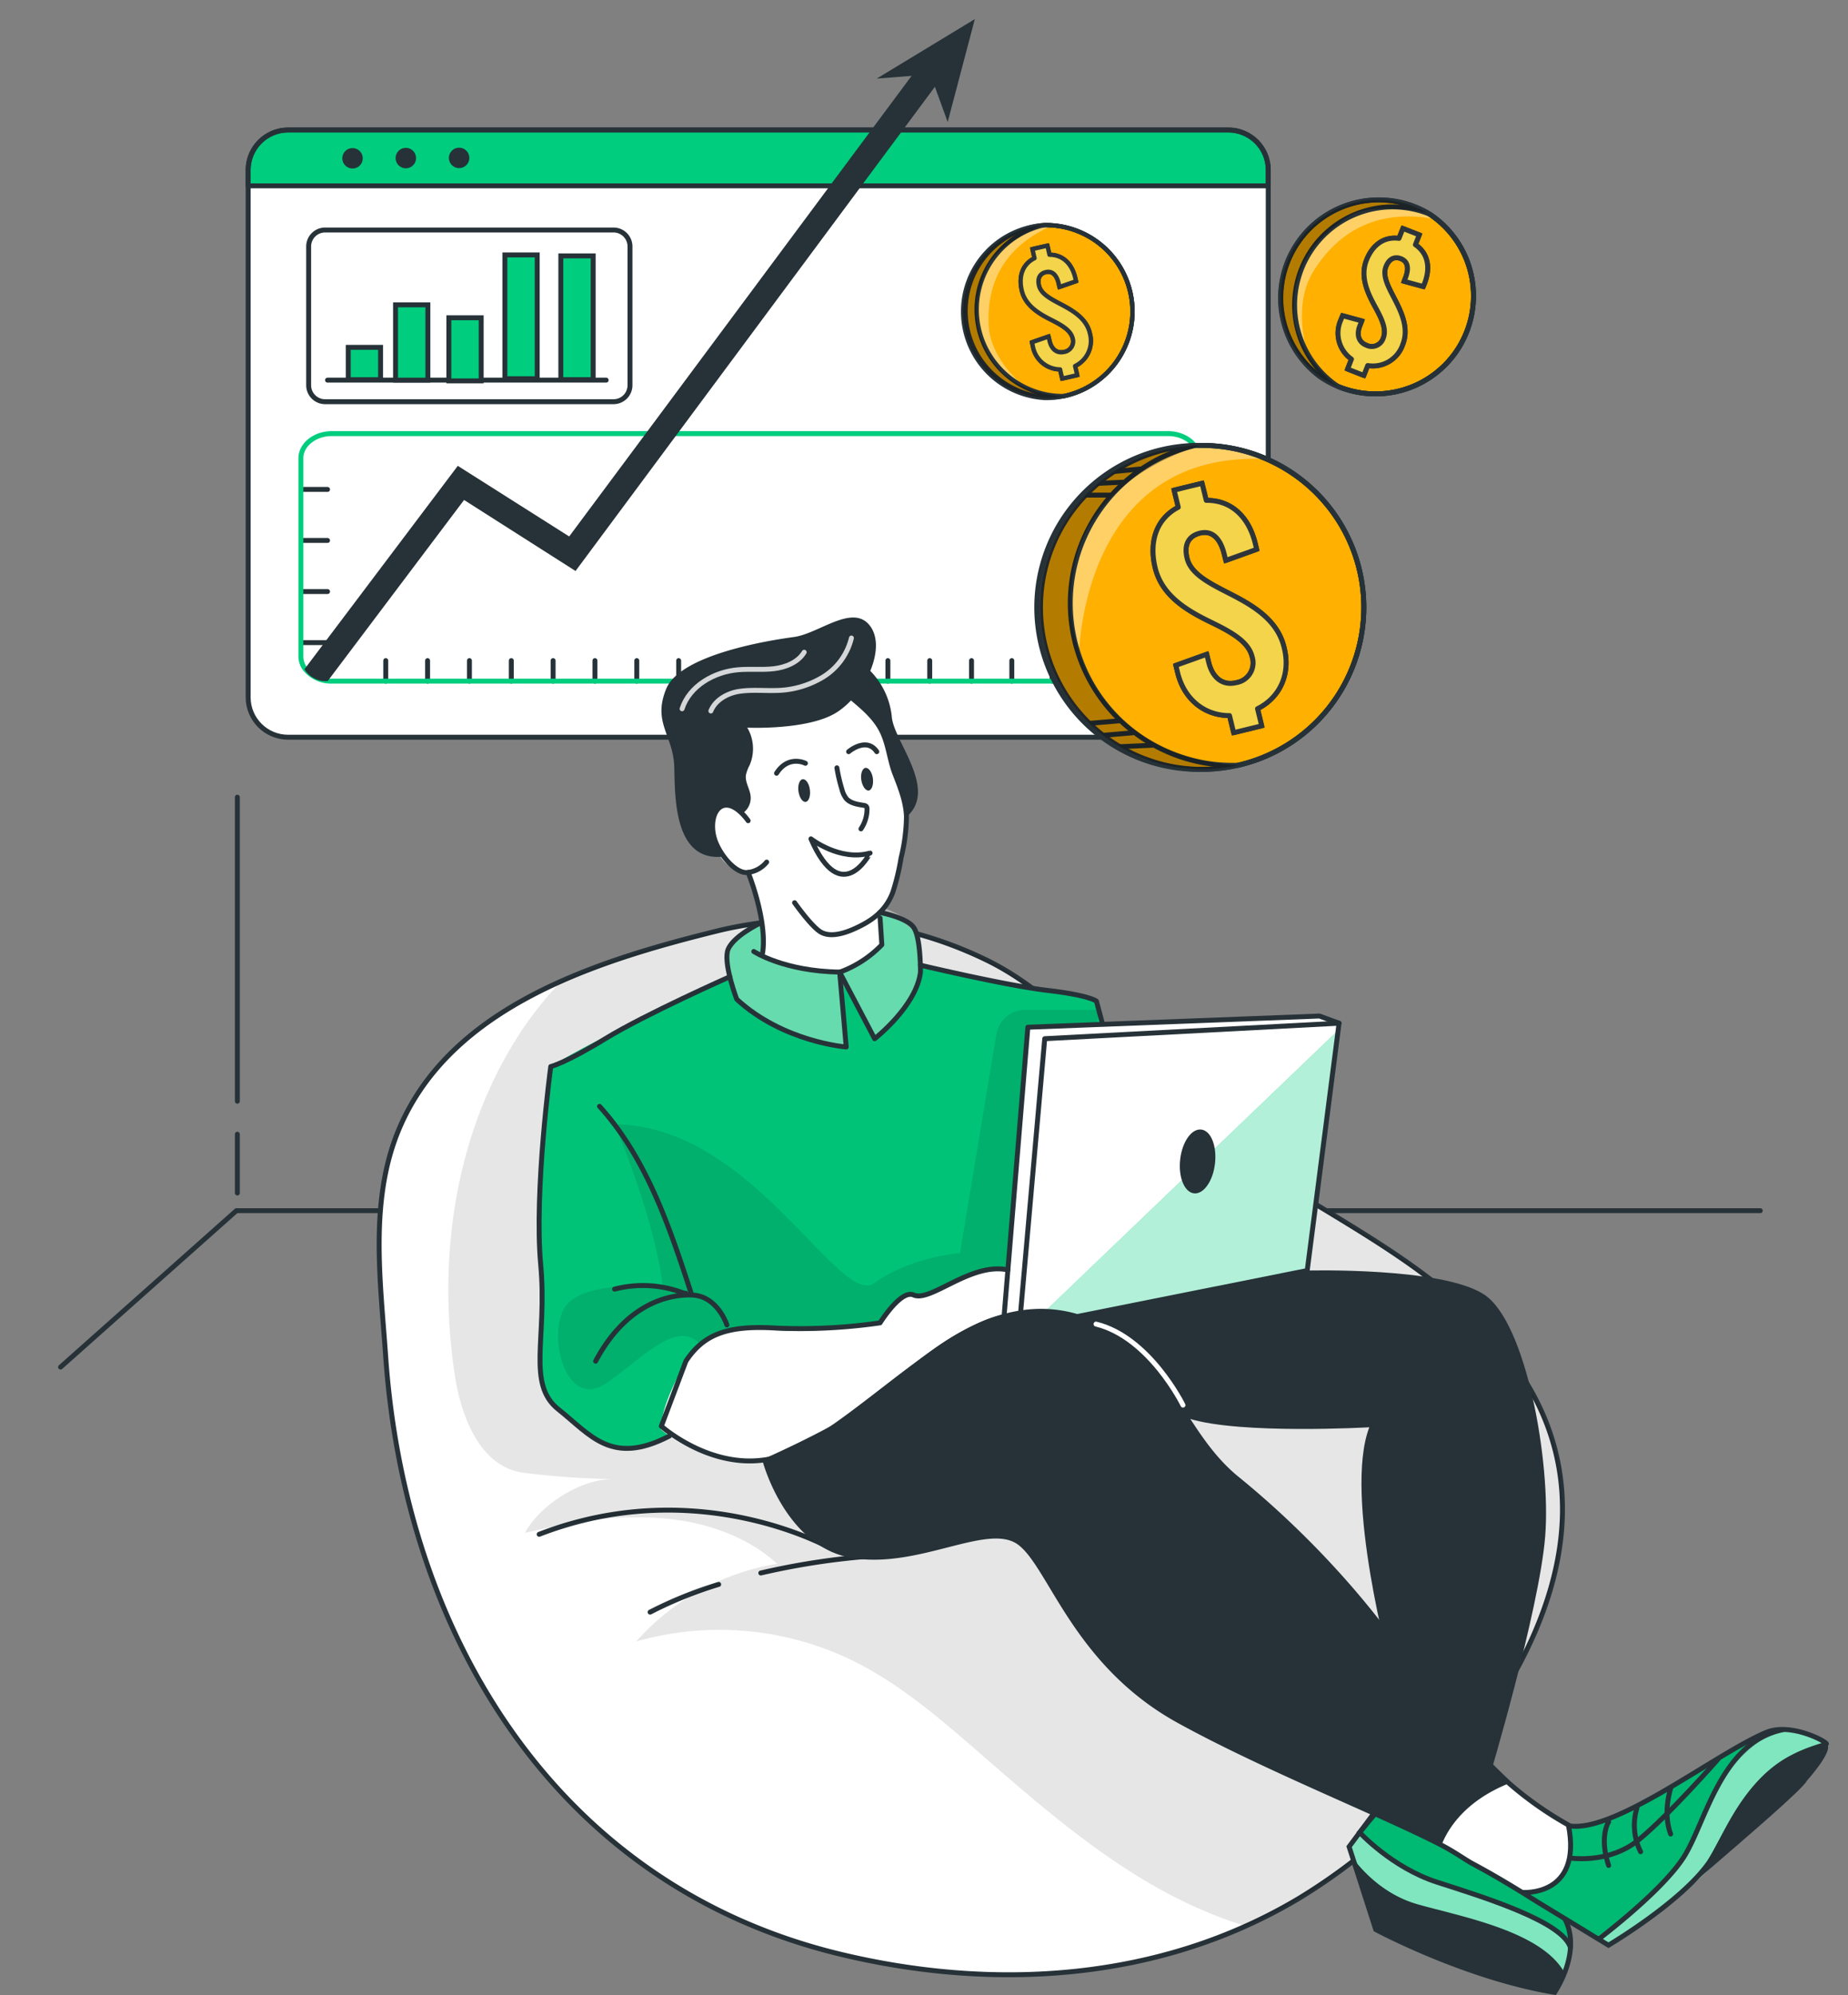 <svg width="454" height="490" fill="none" xmlns="http://www.w3.org/2000/svg"><rect width="100%" height="100%" fill="#808080" stroke="none"/><path d="M301.765 31.943H70.77c-5.416 0-9.807 4.39-9.807 9.807v129.499c0 5.416 4.39 9.806 9.806 9.806h230.996c5.416 0 9.806-4.39 9.806-9.806v-129.5c0-5.415-4.39-9.806-9.806-9.806z" fill="#fff"/><path d="M311.571 41.768v3.877H60.963v-3.877a9.87 9.87 0 0 1 9.806-9.86H301.81a9.8 9.8 0 0 1 9.761 9.86z" fill="#00CD7E"/><path d="M301.765 31.943H70.77c-5.416 0-9.807 4.39-9.807 9.807v129.499c0 5.416 4.39 9.806 9.806 9.806h230.996c5.416 0 9.806-4.39 9.806-9.806v-129.5c0-5.415-4.39-9.806-9.806-9.806z" stroke="#263238" stroke-width="1.21" stroke-linecap="round" stroke-linejoin="round"/><path d="M311.571 41.768v3.877H60.963v-3.877a9.87 9.87 0 0 1 9.806-9.86H301.81a9.8 9.8 0 0 1 9.761 9.86v0z" stroke="#263238" stroke-width="1.21" stroke-linecap="round" stroke-linejoin="round"/><path d="M89.111 38.78a2.506 2.506 0 1 1-5.01.092 2.506 2.506 0 0 1 5.01-.091zM102.204 38.78a2.501 2.501 0 0 1-1.513 2.347 2.504 2.504 0 0 1-3.445-1.79 2.506 2.506 0 1 1 4.958-.556zM112.792 41.287a2.506 2.506 0 1 0 0-5.012 2.506 2.506 0 0 0 0 5.012z" fill="#263238"/><path d="M150.728 56.487h-70.86a4.04 4.04 0 0 0-4.04 4.04v34.087a4.04 4.04 0 0 0 4.04 4.04h70.86a4.04 4.04 0 0 0 4.041-4.04V60.527a4.04 4.04 0 0 0-4.041-4.04zM80.467 93.36h68.445" stroke="#263238" stroke-width="1.21" stroke-linecap="round" stroke-linejoin="round"/><path d="M93.497 85.307h-7.945v7.945h7.945v-7.945zM105.119 74.865h-7.945V93.36h7.945V74.865zM118.213 78.043h-7.945v15.5h7.945v-15.5zM131.978 62.607h-7.945v30.4h7.945v-30.4zM145.725 62.843h-7.945v30.4h7.945v-30.4z" fill="#00CD7E" stroke="#263238" stroke-width="1.21" stroke-miterlimit="10"/><path d="M73.984 120.201h6.483M73.984 132.731h6.483M73.984 145.28h6.483M73.984 157.819h6.483M94.768 167.281v-5.04M105.047 167.281v-5.04M115.325 167.281v-5.04M125.613 167.281v-5.04M135.882 167.281v-5.04M146.161 167.281v-5.04M156.439 167.281v-5.04M166.727 167.281v-5.04M177.006 167.281v-5.04M187.284 167.281v-5.04M197.563 167.281v-5.04M207.85 167.281v-5.04M218.129 167.281v-5.04M228.407 167.281v-5.04M238.677 167.281v-5.04M248.574 167.281v-5.04M258.471 167.281v-5.04M268.35 167.281v-5.04" stroke="#263238" stroke-width="1.21" stroke-linecap="round" stroke-linejoin="round"/><path d="M294.519 112.528v48.715c0 3.341-3.396 6.038-7.582 6.038H81.584a8.17 8.17 0 0 1-6.574-2.933 5.156 5.156 0 0 1-1.09-3.069v-48.751c0-3.287 3.396-6.038 7.582-6.038h205.426c4.195 0 7.591 2.697 7.591 6.038z" stroke="#00CD7E" stroke-width="1.21" stroke-linecap="round" stroke-linejoin="round"/><path d="m232.021 18.16-65.557 88.303-25.07 33.769-27.386-17.443-33.514 44.492h-.49a6.052 6.052 0 0 1-5.203-2.933l37.664-49.94 27.367 17.343 18.75-25.197L227 14.528l5.021 3.632z" fill="#263238"/><path d="m215.387 19.304 24.098-14.61-6.665 25.27-4.249-11.695-13.184 1.035z" fill="#263238"/><path d="M432.444 297.334H58.076l-43.194 38.408M58.312 270.448v-74.665M58.312 292.993v-14.437" stroke="#263238" stroke-width="1.21" stroke-linecap="round" stroke-linejoin="round"/><path d="M335.052 149.193a39.774 39.774 0 0 1-30.872 38.763h-.118a43.865 43.865 0 0 1-3.16.59 40.948 40.948 0 0 1-5.684.409 39.788 39.788 0 0 1-1.471-79.541h1.816a39.37 39.37 0 0 1 15.581 3.341 39.799 39.799 0 0 1 23.908 36.438z" fill="#FFB000" stroke="#2E353A" stroke-width="1.21" stroke-linecap="round" stroke-linejoin="round"/><path opacity=".4" d="M311.217 112.765c-45.945-2.389-46.163 48.614-46.163 48.614s-7.009-16.644 4.44-35.067c6.356-10.306 17.525-14.855 26.142-16.871a39.184 39.184 0 0 1 15.581 3.324z" fill="#fff"/><path d="M335.052 149.193a39.78 39.78 0 0 1-30.981 38.763 38.712 38.712 0 0 1-8.844.999 39.793 39.793 0 0 1-29.387-67.396 39.79 39.79 0 0 1 27.916-12.172h1.471a39.777 39.777 0 0 1 28.165 11.647 39.786 39.786 0 0 1 11.66 28.159v0z" stroke="#263238" stroke-width="1.21" stroke-linecap="round" stroke-linejoin="round"/><path d="M335.052 149.193a39.78 39.78 0 0 1-30.981 38.763H302.6a39.8 39.8 0 0 1-32.359-62.778 39.803 39.803 0 0 1 23.515-15.791h1.471a39.777 39.777 0 0 1 28.165 11.647 39.786 39.786 0 0 1 11.66 28.159v0z" stroke="#263238" stroke-width="1.21" stroke-linecap="round" stroke-linejoin="round"/><path d="m308.938 174.055 1.026 4.204-6.883 1.679-1.026-4.195c-6.156 0-11.105-4.004-12.712-10.423l-.472-1.907 7.591-2.724.481 1.988c.954 3.896 3.532 5.775 6.738 4.985a4.927 4.927 0 0 0 4.113-5.629 4.238 4.238 0 0 0-.182-.763c-.908-3.741-5.212-6.093-10.188-8.508-5.883-2.851-11.949-6.465-13.619-13.275-1.617-6.638.417-12.167 5.665-14.909l-1.026-4.204 6.865-1.68 1.035 4.195c5.966-.082 10.415 3.85 12.049 10.641l.336 1.381-7.582 2.724-.381-1.526c-1.008-4.131-3.133-5.875-5.957-5.184-2.823.69-4.004 2.851-3.178 6.201.908 3.75 5.267 6.011 10.188 8.526 5.82 2.951 11.959 6.465 13.62 13.257 1.716 6.547-.962 12.376-6.501 15.146z" stroke="#263238" stroke-width="1.21" stroke-miterlimit="10"/><path d="m308.938 174.055 1.026 4.204-6.883 1.679-1.026-4.195c-6.156 0-11.105-4.004-12.712-10.423l-.472-1.907 7.591-2.724.481 1.988c.954 3.896 3.532 5.775 6.738 4.985a4.927 4.927 0 0 0 4.113-5.629 4.238 4.238 0 0 0-.182-.763c-.908-3.741-5.212-6.093-10.188-8.508-5.883-2.851-11.949-6.465-13.619-13.275-1.617-6.638.417-12.167 5.665-14.909l-1.026-4.204 6.865-1.68 1.035 4.195c5.966-.082 10.415 3.85 12.049 10.641l.336 1.381-7.582 2.724-.381-1.526c-1.008-4.131-3.133-5.875-5.957-5.184-2.823.69-4.004 2.851-3.178 6.201.908 3.75 5.267 6.011 10.188 8.526 5.82 2.951 11.959 6.465 13.62 13.257 1.716 6.547-.962 12.376-6.501 15.146z" fill="#F3D44A" stroke="#2E353A" stroke-width="1.21" stroke-linecap="round" stroke-linejoin="round"/><path d="m274.888 183.398 8.408-.382M270.847 180.601l7.328-.617M267.56 177.659l7.328-.626M266.552 121.599h6.284M269.658 118.712l6.256-.282M273.58 115.806l6.592-.626" stroke="#263238" stroke-width="1.21" stroke-linecap="round" stroke-linejoin="round"/><path opacity=".3" d="M304.18 187.956h-.118a39.768 39.768 0 0 1-48.147-33.625 39.777 39.777 0 0 1 21.936-40.894 39.755 39.755 0 0 1 15.896-4.023h1.099c-9.698 3.06-25.969 10.896-30.318 27.167-6.138 23.136 7.699 49.423 39.652 51.375z" fill="#000"/><path d="M357.579 86.569a24.095 24.095 0 0 1-28.829 8.362l-.136-.063c-.753-.327-1.48-.69-2.197-1.09a20.95 20.95 0 0 1-2.315-1.453 24.11 24.11 0 0 1-5.452-32.418 24.108 24.108 0 0 1 31.956-7.715l.536.345c.245.136.49.318.744.49.255.173.736.536 1.09.817a24.115 24.115 0 0 1 4.603 32.724z" fill="#FFB000" stroke="#2E353A" stroke-width="1.21" stroke-linecap="round" stroke-linejoin="round"/><path opacity=".4" d="M321.269 86.896s-3.932-11.587 1.298-20.103c6.574-10.688 16.644-15.564 30.345-12.93 0 0-7.427-5.022-19.867-1.462-12.439 3.559-19.104 20.675-11.776 34.495z" fill="#fff"/><path d="M357.58 86.578a24.11 24.11 0 0 1-28.829 8.344 23.25 23.25 0 0 1-4.704-2.587 24.099 24.099 0 0 1 27.068-39.789c.245.145.499.309.735.481a24.099 24.099 0 0 1 5.73 33.55v0z" stroke="#263238" stroke-width="1.21" stroke-linecap="round" stroke-linejoin="round"/><path d="M357.579 86.578a24.104 24.104 0 0 1-28.829 8.344l-.726-.48a24.1 24.1 0 0 1 6.019-42.226 24.096 24.096 0 0 1 17.071.33c.246.145.5.309.736.481a24.099 24.099 0 0 1 5.729 33.55v0z" stroke="#263238" stroke-width="1.21" stroke-linecap="round" stroke-linejoin="round"/><path d="m336.005 89.774-.953 2.433-3.986-1.57.953-2.443a7.808 7.808 0 0 1-2.633-9.561l.445-1.099 4.713 1.28-.454 1.163c-.908 2.26-.282 4.077 1.579 4.812A2.982 2.982 0 0 0 339.846 83c.854-2.188-.454-4.83-2.061-7.754-1.907-3.46-3.632-7.364-2.097-11.305 1.534-3.94 4.458-5.874 7.999-5.393l.963-2.434 4.022 1.571-.953 2.415c2.987 2.044 3.804 5.449 2.26 9.48l-.317.79-4.713-1.28.354-.908c.908-2.388.5-3.996-1.098-4.64-1.598-.645-2.97 0-3.732 1.961-.863 2.188.508 4.794 2.052 7.754 1.816 3.496 3.632 7.373 2.106 11.305a7.755 7.755 0 0 1-8.626 5.212z" stroke="#263238" stroke-width="1.21" stroke-miterlimit="10"/><path d="m336.005 89.774-.953 2.433-3.986-1.57.953-2.443a7.808 7.808 0 0 1-2.633-9.561l.445-1.099 4.713 1.28-.454 1.163c-.908 2.26-.282 4.077 1.579 4.812A2.982 2.982 0 0 0 339.846 83c.854-2.188-.454-4.83-2.061-7.754-1.907-3.46-3.632-7.364-2.097-11.305 1.534-3.94 4.458-5.874 7.999-5.393l.963-2.434 4.022 1.571-.953 2.415c2.987 2.044 3.804 5.449 2.26 9.48l-.317.79-4.713-1.28.354-.908c.908-2.388.5-3.996-1.098-4.64-1.598-.645-2.97 0-3.732 1.961-.863 2.188.508 4.794 2.052 7.754 1.816 3.496 3.632 7.373 2.106 11.305a7.755 7.755 0 0 1-8.626 5.212z" fill="#F3D44A" stroke="#2E353A" stroke-width="1.21" stroke-linecap="round" stroke-linejoin="round"/><path opacity=".3" d="M350.542 52.2c-6.573-1.17-14.9-1.815-19.385 1.1-8.254 5.293-13.393 11.967-13.312 22.781.082 10.815 10.179 18.396 10.179 18.396l.59.427a23.629 23.629 0 0 1-4.54-2.533 24.1 24.1 0 0 1 8.968-42.623 24.1 24.1 0 0 1 17.528 2.49l-.028-.037z" fill="#000"/><path d="M278.211 76.835a21.246 21.246 0 0 1-16.798 20.448h-.136a24.32 24.32 0 0 1-2.143.29 21.21 21.21 0 0 1-3.078-42.276h1.344c.272 0 .799 0 1.207.055a21.24 21.24 0 0 1 19.604 21.483z" fill="#FFB000" stroke="#2E353A" stroke-width="1.06" stroke-linecap="round" stroke-linejoin="round"/><path opacity=".4" d="M251.961 95.158s-8.617-6.465-9.071-15.254c-.545-11.05 4.358-19.613 15.636-24.516 0 0-7.9.055-15.182 8.835-7.282 8.78-3.632 24.534 8.617 30.935z" fill="#fff"/><path d="M278.22 76.844a21.256 21.256 0 0 1-16.816 20.43c-1.548.335-3.129.49-4.712.463a21.258 21.258 0 0 1-14.33-35.762 21.256 21.256 0 0 1 14.202-6.678c.258-.014.515-.014.772 0a21.254 21.254 0 0 1 20.884 21.547z" stroke="#263238" stroke-width="1.06" stroke-linecap="round" stroke-linejoin="round"/><path d="M278.22 76.844a21.256 21.256 0 0 1-16.816 20.43h-.772a21.258 21.258 0 0 1-20.596-19.2 21.256 21.256 0 0 1 16.528-22.796c.258-.013.515-.013.772.001a21.257 21.257 0 0 1 20.884 21.565v0z" stroke="#263238" stroke-width="1.06" stroke-linecap="round" stroke-linejoin="round"/><path d="m264.119 89.892.518 2.243-3.687.844-.517-2.252a6.892 6.892 0 0 1-6.683-5.647l-.227-1.017 4.068-1.417.254 1.072c.481 2.079 1.816 3.105 3.541 2.724a2.635 2.635 0 0 0 2.243-2.906 3.002 3.002 0 0 0-.091-.409c-.472-2.024-2.724-3.296-5.366-4.621-3.115-1.571-6.311-3.541-7.155-7.183-.845-3.64.317-6.492 3.132-7.908l-.508-2.252 3.677-.835.509 2.233c3.187 0 5.493 2.089 6.356 5.766l.163.736-4.068 1.416-.19-.826c-.5-2.207-1.626-3.16-3.106-2.833-1.48.327-2.161 1.48-1.743 3.287.472 2.025 2.724 3.241 5.366 4.621 3.087 1.626 6.356 3.55 7.155 7.183a6.846 6.846 0 0 1-3.641 7.981z" stroke="#263238" stroke-width="1.06" stroke-miterlimit="10"/><path d="m264.119 89.892.518 2.243-3.687.844-.517-2.252a6.892 6.892 0 0 1-6.683-5.647l-.227-1.017 4.068-1.417.254 1.072c.481 2.079 1.816 3.105 3.541 2.724a2.635 2.635 0 0 0 2.243-2.906 3.002 3.002 0 0 0-.091-.409c-.472-2.024-2.724-3.296-5.366-4.621-3.115-1.571-6.311-3.541-7.155-7.183-.845-3.64.317-6.492 3.132-7.908l-.508-2.252 3.677-.835.509 2.233c3.187 0 5.493 2.089 6.356 5.766l.163.736-4.068 1.416-.19-.826c-.5-2.207-1.626-3.16-3.106-2.833-1.48.327-2.161 1.48-1.743 3.287.472 2.025 2.724 3.241 5.366 4.621 3.087 1.626 6.356 3.55 7.155 7.183a6.846 6.846 0 0 1-3.641 7.981z" fill="#F3D44A" stroke="#2E353A" stroke-width="1.06" stroke-linecap="round" stroke-linejoin="round"/><path opacity=".3" d="M255.983 55.334c-5.375 2.424-11.731 6.101-13.547 10.46-3.369 7.963-3.786 15.372 1.662 23.208 5.448 7.836 16.571 8.308 16.571 8.308h.644c-1.492.314-3.015.46-4.54.436a21.253 21.253 0 0 1-20.128-20.871 21.253 21.253 0 0 1 19.42-21.532l-.082-.01z" fill="#000"/><path d="M355.176 435.107a144.512 144.512 0 0 1-35.975 31.063 128.988 128.988 0 0 1-13.148 6.864c-31.135 13.993-66.61 14.901-99.789 6.856-69.752-16.907-106.772-78.506-111.466-146.842-1.262-18.469-4.086-38.418 3.396-55.996 7.482-17.579 22.609-28.484 39.725-36.066 12.431-5.539 25.851-9.253 38.045-12.285a97.885 97.885 0 0 1 65.839 6.791c14.338 6.81 24.516 18.633 36.611 28.584l3.859 3.151a361.597 361.597 0 0 0 38.345 26.959c20.284 12.376 41.05 24.043 54.008 44.818 20.675 33.106 3.232 69.154-19.45 96.103z" fill="#fff"/><path d="M282.228 267.227a250.823 250.823 0 0 1-3.859-3.16c-12.05-9.988-22.283-21.792-36.611-28.575a97.933 97.933 0 0 0-65.839-6.791c-29.002 7.2-64.977 18.287-77.789 48.36-7.49 17.533-4.657 37.518-3.386 55.987 4.749 68.363 41.768 129.935 111.52 146.842 38 9.207 78.86 6.683 112.937-13.72a144.512 144.512 0 0 0 35.975-31.063c22.7-26.949 40.125-62.997 19.468-96.103-12.948-20.82-33.705-32.442-53.999-44.818a362.419 362.419 0 0 1-38.417-26.959z" stroke="#263238" stroke-width="1.21" stroke-miterlimit="10"/><path d="M176.554 389.117a100.54 100.54 0 0 0-16.843 6.81M212.112 382.316a179.206 179.206 0 0 0-25.206 4.004M204.712 380.591s-32.734-19.068-72.25-3.777" stroke="#263238" stroke-width="1.21" stroke-linecap="round" stroke-linejoin="round"/><path opacity=".1" d="M355.176 435.107a144.512 144.512 0 0 1-35.975 31.063 128.988 128.988 0 0 1-13.148 6.864 102.09 102.09 0 0 1-10.487-3.85c-20.448-8.762-37.609-23.608-54.371-38.199-10.106-8.772-20.385-17.752-32.497-23.527a74.718 74.718 0 0 0-52.41-4.322 58.859 58.859 0 0 1 34.658-19.068c-8.653-7.881-20.693-11.186-32.397-11.395-11.704-.209-18.16 1.226-29.583 3.786 3.832-7.028 13.974-13.402 21.983-13.211a198.738 198.738 0 0 1-22.764-1.607c-10.333-1.671-14.964-13.829-16.489-24.171-4.268-28.493.055-58.829 15.609-83.046a84.293 84.293 0 0 1 10.623-13.438c12.422-5.539 25.851-9.253 38.045-12.285a97.852 97.852 0 0 1 65.83 6.791c14.347 6.81 24.516 18.633 36.62 28.584 1.28 1.053 2.561 2.107 3.859 3.151a361.545 361.545 0 0 0 38.345 26.958c20.285 12.377 41.041 24.044 54.008 44.819 20.666 33.106 3.223 69.154-19.459 96.103z" fill="#000"/><path d="M366.599 434.281a210.474 210.474 0 0 0 19.25 14.237c13.02.908 7.182 16.626 7.182 16.626l-11.15 7.173s-19.096-15.173-29.565-20.085c-10.469-4.912 14.283-17.951 14.283-17.951z" fill="#fff"/><path opacity=".3" d="M274.019 268.507s-1.816-17.669-4.631-22.636l-43.284-8.835v-3.351s.999-5.829-8.644-9.479c-9.643-3.65-29.737 1.09-34.922 5.012-5.184 3.923-3.287 10.678-3.287 10.678s-17.415 8.799-25.242 12.149a199.642 199.642 0 0 0-18.705 9.888s-3.541 40.624-2.842 50.058c.699 9.434-.572 18.315.236 23.536.808 5.221 1.453 8.172 6.928 12.648 5.475 4.477 10.46 10.951 24.825 4.54l-2.007-1.589 94.559-31.852 17.016-50.767z" fill="#000"/><path d="M274.019 268.507s-1.816-17.669-4.631-22.636l-43.284-8.835v-3.351s.999-5.829-8.644-9.479c-9.643-3.65-29.737 1.09-34.922 5.012-5.184 3.923-3.287 10.678-3.287 10.678s-17.415 8.799-25.242 12.149a199.642 199.642 0 0 0-18.705 9.888s-3.541 40.624-2.842 50.058c.699 9.434-.572 18.315.236 23.536.808 5.221 1.453 8.172 6.928 12.648 5.475 4.477 10.46 10.951 24.825 4.54l-2.007-1.589 94.559-31.852 17.016-50.767z" fill="#00CD7E"/><path opacity=".05" d="M274.019 268.507s-1.816-17.669-4.631-22.636l-43.284-8.835v-3.351s.999-5.829-8.644-9.479c-9.643-3.65-29.737 1.09-34.922 5.012-5.184 3.923-3.287 10.678-3.287 10.678s-17.415 8.799-25.242 12.149a199.642 199.642 0 0 0-18.705 9.888s-3.541 40.624-2.842 50.058c.699 9.434-.572 18.315.236 23.536.808 5.221 1.453 8.172 6.928 12.648 5.475 4.477 10.46 10.951 24.825 4.54l-2.007-1.589 94.559-31.852 17.016-50.767z" fill="#000"/><path opacity=".1" d="M269.96 248.014h-18.105a7.189 7.189 0 0 0-7.083 6.02l-8.925 53.69s-12.276 1.017-20.975 7.355c-8.699 6.337-30.1-38.917-63.914-38.935 0 0 9.734 22.236 11.886 39.952 0 0-21.13-2.298-24.634 5.974-3.505 8.272 1.589 23.772 10.523 17.77 8.935-6.002 17.361-16.017 23.327-9.689 5.965 6.329 32.688 9.743 32.688 9.743l41.05-20.693 15.927-7.482 8.235-63.705z" fill="#000"/><path opacity=".4" d="M212.484 221.4s10.279 2.851 11.94 6.302c1.662 3.45 1.489 12.185 1.489 12.185a42.176 42.176 0 0 1-11.05 15.209l-7.673-15.209.691 17.252s-14.528-2.415-20.73-7.064l-6.165-4.658s-2.67-8.762-2.28-11.732c.391-2.969 11.478-8.998 11.478-8.998l22.3-3.287z" fill="#fff"/><path d="M383.678 487.326c-.29-.617 4.213-8.571.69-16.671-3.523-8.099-9.152-4.976-9.152-4.976s-16.008-10.187-22.7-13.411a114.393 114.393 0 0 1-13.965-8.308l-7.119 9.58 6.574 20.339 45.672 13.447z" fill="#00CD7E"/><path d="m374.635 465.189 20.557 12.558s14.455-9.271 21.347-15.672c6.892-6.402 22.373-20.031 22.373-20.031l9.861-13.266s-6.837-8.462-18.233-1.661c-14.728 8.771-32.688 21.483-44.628 21.374 0 0 2.361 14.71-11.159 16.698" fill="#00CD7E"/><path d="M209.006 168.291s9.326 14.111 11.024 18.678c1.698 4.567 3.069 11.332 2.724 14.582-.345 3.251-3.75 20.685-5.448 21.193l-1.653 1.871 1.099 7.382s-7.264 12.612-28.757 3.368c0 0-.826-14.727-3.441-19.349-2.615-4.622-6.501.908-10.415-12.485-3.913-13.393 8.545-27.386 8.545-27.386l26.322-7.854z" fill="#fff"/><path opacity=".5" d="M439.82 424.656s-10.578 1.816-14.001 8.099c-3.423 6.284-9.988 17.879-12.267 23.499-2.279 5.621-20.812 19.196-20.812 19.196l2.461 2.297s15.118-9.353 24.253-18.233c9.134-8.88 29.246-31.235 29.246-31.235s-1.443-1.471-8.88-3.623zM334.02 450.026l-2.588 3.513 8.036 16.68 44.238 15.9 2.043-6.484s.681-6.574-14.846-11.568c-15.527-4.994-24.988-8.29-29.401-11.722-4.413-3.432-7.482-6.319-7.482-6.319z" fill="#fff"/><path d="M187.968 326.174s-13.547-2.043-19.867 9.035-5.675 15.881-5.675 15.881 8.953 8.126 21.256 7.663c12.304-.463 30.255-14.573 36.066-19.113 5.811-4.54 20.566-17.724 30.618-15.009l1.162-9.507s-.981-4.268-9.57-3.114c-8.59 1.153-11.968 6.047-14.737 6.047-2.77 0-5.394-2.661-10.96 6.846-.054-.018-19.594 3.451-28.293 1.271z" fill="#fff"/><path d="M205.601 188.576a39.643 39.643 0 0 0 1.226 5.248c.199.855.58 1.657 1.117 2.352 1.026 1.099 2.724 1.38 4.213 1.607.253.017.493.12.681.291.126.193.184.423.164.653a8.735 8.735 0 0 1-1.49 4.84" stroke="#263238" stroke-width="1.21" stroke-linecap="round" stroke-linejoin="round"/><path opacity=".1" d="m343.1 438.657-9.08 11.323s9.988 9.216 20.294 12.63c10.305 3.414 28.384 9.861 31.407 14.828l-1.162-5.911s-28.257-17.334-34.74-21.474a14.973 14.973 0 0 1-6.719-11.396z" fill="#000"/><path opacity=".1" d="m374.635 465.189 18.087 10.261s8.935-6.111 13.32-10.615c4.386-4.504 9.78-9.498 13.148-19.586 4.586-13.946 17.733-20.593 17.733-20.593s-18.287 8.617-27.803 15.345c-9.515 6.728-18.804 9.571-24.198 9.08-.054.064 4.277 13.765-10.287 16.108z" fill="#000"/><path d="M199.227 206.019s7.11 5.575 14.528 3.486c-.036 0-7.001 13.802-14.528-3.486z" fill="#fff" stroke="#263238" stroke-width="1.21" stroke-linecap="round" stroke-linejoin="round"/><path d="M198.964 193.97c.2 1.534-.263 2.86-1.035 2.969-.772.109-1.562-1.099-1.771-2.597-.209-1.498.245-2.86 1.026-2.969.781-.109 1.607 1.062 1.78 2.597zM214.445 191.173c.191 1.544-.263 2.869-1.035 2.969-.772.1-1.58-1.09-1.816-2.579s.245-2.878 1.026-2.978c.781-.1 1.616 1.053 1.825 2.588z" fill="#263238"/><path d="M197.865 187.459s-4.14-2.134-7.091 2.443M208.48 184.608s4.385-3.75 6.919 0M183.8 201.56s-2.669-3.931-5.448-3.813c-2.778.118-3.931 4.068-2.923 7.881 1.008 3.814 5.202 9.135 8.38 8.635a7.054 7.054 0 0 0 4.54-2.542" stroke="#263238" stroke-width="1.21" stroke-linecap="round" stroke-linejoin="round"/><path d="M209.324 171.46c2.988 2.488 6.156 5.194 7.673 8.853 1.335 3.115 1.634 6.574 2.86 9.725 1.298 3.359 2.724 6.883 2.833 10.551a44.303 44.303 0 0 1-1.326 10.115 55.903 55.903 0 0 1-2.025 8.426c-1.48 3.932-4.204 6.356-7.863 8.218-2.669 1.353-7.1 3.287-9.988 1.461-1.671-1.089-4.195-4.222-6.283-7.109M183.8 214.263s4.704 11.55 3.569 19.668" stroke="#263238" stroke-width="1.21" stroke-linecap="round" stroke-linejoin="round"/><path d="M182.593 199.626a4.54 4.54 0 0 0 1.816-4.067c-.173-1.816-1.399-3.424-1.163-5.194.188-.85.494-1.669.908-2.434a10.19 10.19 0 0 0-.572-9.225s14.973.699 21.983-3.759 12.358-15.863 8.118-21.311c-4.241-5.448-12.504 1.989-18.623 2.806-6.12.817-27.912 4.295-31.381 12.712-3.468 8.417 1.816 11.413 1.979 19.422.164 8.009.164 23.181 12.14 21.792 0 0-4.476-5.802-1.371-11.804 2.152-2.506 6.166 1.062 6.166 1.062z" fill="#263238"/><path d="M211.939 163.107a18.76 18.76 0 0 1 7.173 13.147c.663 6.002 11.314 17.67 3.632 24.326 0 0-1.816-7.074-2.833-10.551-1.017-3.478-2.406-9.861-4.167-12.058-1.762-2.198-11.123-9.861-11.123-9.861l7.318-5.003z" fill="#263238"/><path d="M185.18 233.676s7.383 4.867 21.102 5.058l1.608 18.396s-15.436-1.171-26.895-11.722c0 0-3.106-8.172-2.279-11.732.826-3.559 8.172-7.028 8.172-7.028" stroke="#263238" stroke-width="1.21" stroke-linecap="round" stroke-linejoin="round"/><path d="m216.207 225.45.436 6.574a27.3 27.3 0 0 1-10.361 6.737l8.59 16.344s10.242-7.972 11.259-16.344c0 0 .091-8.58-1.698-11.032-1.788-2.452-8.29-3.632-8.29-3.632" stroke="#263238" stroke-width="1.21" stroke-linecap="round" stroke-linejoin="round"/><path opacity=".8" d="M174.639 174.611c1.089-2.724 4.095-4.386 7.018-4.822 2.924-.435 5.93-.136 8.89-.208a22.879 22.879 0 0 0 11.613-3.287 15.538 15.538 0 0 0 7.01-9.598" stroke="#fff" stroke-width="1.21" stroke-linecap="round" stroke-linejoin="round"/><path opacity=".8" d="M167.565 174.075c1.816-5.62 7.864-9.08 13.766-9.588 2.923-.254 5.883.082 8.762-.254 2.878-.336 5.956-1.544 7.473-4.05" stroke="#fff" stroke-width="1.21" stroke-linecap="round" stroke-linejoin="round"/><path d="M164.46 352.679c-14.247 7.382-19.304-.227-27.24-6.511-7.936-6.283-2.724-17.533-4.386-35.557-1.661-18.024 2.47-48.678 2.47-48.678s3.55-.808 13.402-6.837 30.573-15.209 30.573-15.209" stroke="#263238" stroke-width="1.21" stroke-linecap="round" stroke-linejoin="round"/><path d="M178.57 325.393s-2.261-7.155-8.635-7.345c-6.374-.191-16.435 2.724-23.608 16.244M168.482 317.621a3.374 3.374 0 0 1-1.153-.272 27.742 27.742 0 0 0-16.344-.745M147.29 271.713c11.604 12.82 17.252 29.782 22.609 46.217M226.104 237.036s21.038 5.012 31.317 6.211c10.279 1.198 11.94 2.633 11.94 2.633l1.916 7.164" stroke="#263238" stroke-width="1.21" stroke-linecap="round" stroke-linejoin="round"/><path d="m324.159 249.53-71.641 2.751-5.857 73.684h12.276l62.207-13.928 7.827-60.745-4.812-1.762z" fill="#fff"/><path d="m250.393 328.145 78.36-75.11-7.609 59.002-70.751 16.108z" fill="#00CD7E"/><path opacity=".7" d="m250.393 328.145 78.36-75.11-7.609 59.002-70.751 16.108z" fill="#fff"/><path d="m250.393 326.174 6.265-71.078 72.313-3.804-7.827 60.745-70.751 14.137z" stroke="#263238" stroke-width="1.21" stroke-linecap="round" stroke-linejoin="round"/><path d="M298.49 285.732c-.481 4.322-2.797 7.609-5.158 7.346-2.36-.264-3.886-3.995-3.396-8.327.491-4.331 2.797-7.609 5.167-7.345 2.37.263 3.877 3.995 3.387 8.326zM321.144 312.037s33.115-.908 43.466 5.893c10.352 6.801 16.435 41.123 15.001 59.328-1.435 18.206-13.929 60.001-13.929 60.001l-23.926-27.086s-11.804-42.857-5.357-59.646c0 0-31.78 1.816-44.283-2.134 0 0-11.214-18.351-30.427-24.425l59.455-11.931z" fill="#263238"/><path d="M370.739 437.967a163.69 163.69 0 0 1-22.772-26.332c-11.577-17.887-27.585-35.058-44.056-48.46-13.266-10.759-16.272-28.284-32.634-37.082-27.122-14.528-50.567 14.355-59.338 20.203-8.771 5.847-23.971 12.512-23.971 12.512s5.539 20.82 21.792 23.281c16.253 2.461 32.743-8.762 40.533-3.341 7.791 5.42 13.557 29.637 39.28 43.829 21.029 11.595 49.677 22.899 64.468 30.527 3.287 1.707 5.739 3.505 7.6 4.54 5.203 2.76 10.651 6.038 15.781 9.289l17.733 10.796s17.806-10.524 24.644-20.231c.908-1.307 2.805-4.776 4.585-8.172 3.859-7.327 8.762-13.901 15.545-17.524 4.685-2.533 8.862-3.287 8.762-3.55-.445-.836-8.953-5.185-14.728-2.806-12.221 5.048-36.665 24.452-48.205 23.009a86.29 86.29 0 0 1-15.019-10.488z" stroke="#263238" stroke-width="1.21" stroke-miterlimit="10"/><path d="M370.739 437.967c-10.66 4.277-14.954 10.96-16.607 15.173-14.782-7.673-43.439-18.932-64.468-30.527-25.724-14.237-31.444-38.408-39.28-43.82-7.836-5.412-24.316 5.847-40.542 3.341-16.226-2.506-21.874-23.335-21.874-23.335s15.182-6.574 23.953-12.422c8.771-5.847 28.974-34.758 59.32-20.203 16.752 8.027 19.367 26.332 32.633 37.083 16.435 13.357 32.479 30.572 44.056 48.46a160.487 160.487 0 0 0 22.809 26.25z" fill="#263238"/><path d="M290.626 345.088s-8.172-16.671-21.365-19.903" stroke="#fff" stroke-width="1.21" stroke-linecap="round" stroke-linejoin="round"/><path d="M247.606 311.882c-9.08-1.97-18.987 8.036-23.173 6.157-3.114-1.39-8.226 6.846-8.226 6.846a137.098 137.098 0 0 1-25.424 1.289c-12.195-.781-17.969 1.598-22.282 8.118l-6.03 15.963s15.9 14.246 32.87 5.947c16.971-8.299 39.516-33.315 55.052-33.233" stroke="#263238" stroke-width="1.21" stroke-linecap="round" stroke-linejoin="round"/><path d="M373.945 464.762s14.854 1.217 11.377-16.534" stroke="#263238" stroke-width="1.21" stroke-miterlimit="10"/><path d="M443.96 437.259c-1.098 2.188-14.718 13.783-26.45 23.917 0-.155 3.287-6.356 4.649-8.98 3.115-5.83 11.187-21.792 26.532-23.917 2.179 1.307-4.731 8.98-4.731 8.98z" fill="#263238"/><path d="M438.122 424.783c-15.527 3.087-19.068 23.009-24.57 31.471-5.503 8.463-20.812 19.976-20.812 19.976M384.368 471.155c2.534 4.63 1.335 9.988 0 13.356a27.978 27.978 0 0 1-2.433 4.795c-21.983-3.632-43.956-15.436-43.956-15.436l-5.639-17.525-.908-2.806 8.535-11.495" stroke="#263238" stroke-width="1.21" stroke-miterlimit="10"/><path d="M384.368 484.511a27.978 27.978 0 0 1-2.433 4.795c-21.983-3.632-43.956-15.436-43.956-15.436l-5.639-17.525c2.833 3.705 8.099 9.126 15.981 11.35 10.678 3.033 30.436 6.583 36.047 16.816z" fill="#263238"/><path d="m246.661 323.396 5.857-71.115 71.641-2.751 4.812 1.762" stroke="#263238" stroke-width="1.21" stroke-linecap="round" stroke-linejoin="round"/><path d="M385.222 456.254s9.797 1.753 17.325-4.376c7.527-6.129 19.685-20.022 19.685-20.022" stroke="#263238" stroke-width="1.21" stroke-miterlimit="10"/><path d="M395.192 447.429s-2.37 3.559 0 10.705M402.138 444.06a14.527 14.527 0 0 0 .908 10.705M410.428 439.22s-1.979 5.948 0 11.196" stroke="#263238" stroke-width="1.21" stroke-linecap="round" stroke-linejoin="round"/><path d="m341.874 440.564-7.854 9.462s7.909 8.644 19.068 12.239c11.159 3.596 31.108 9.689 32.76 16.19" stroke="#263238" stroke-width="1.21" stroke-miterlimit="10"/></svg>